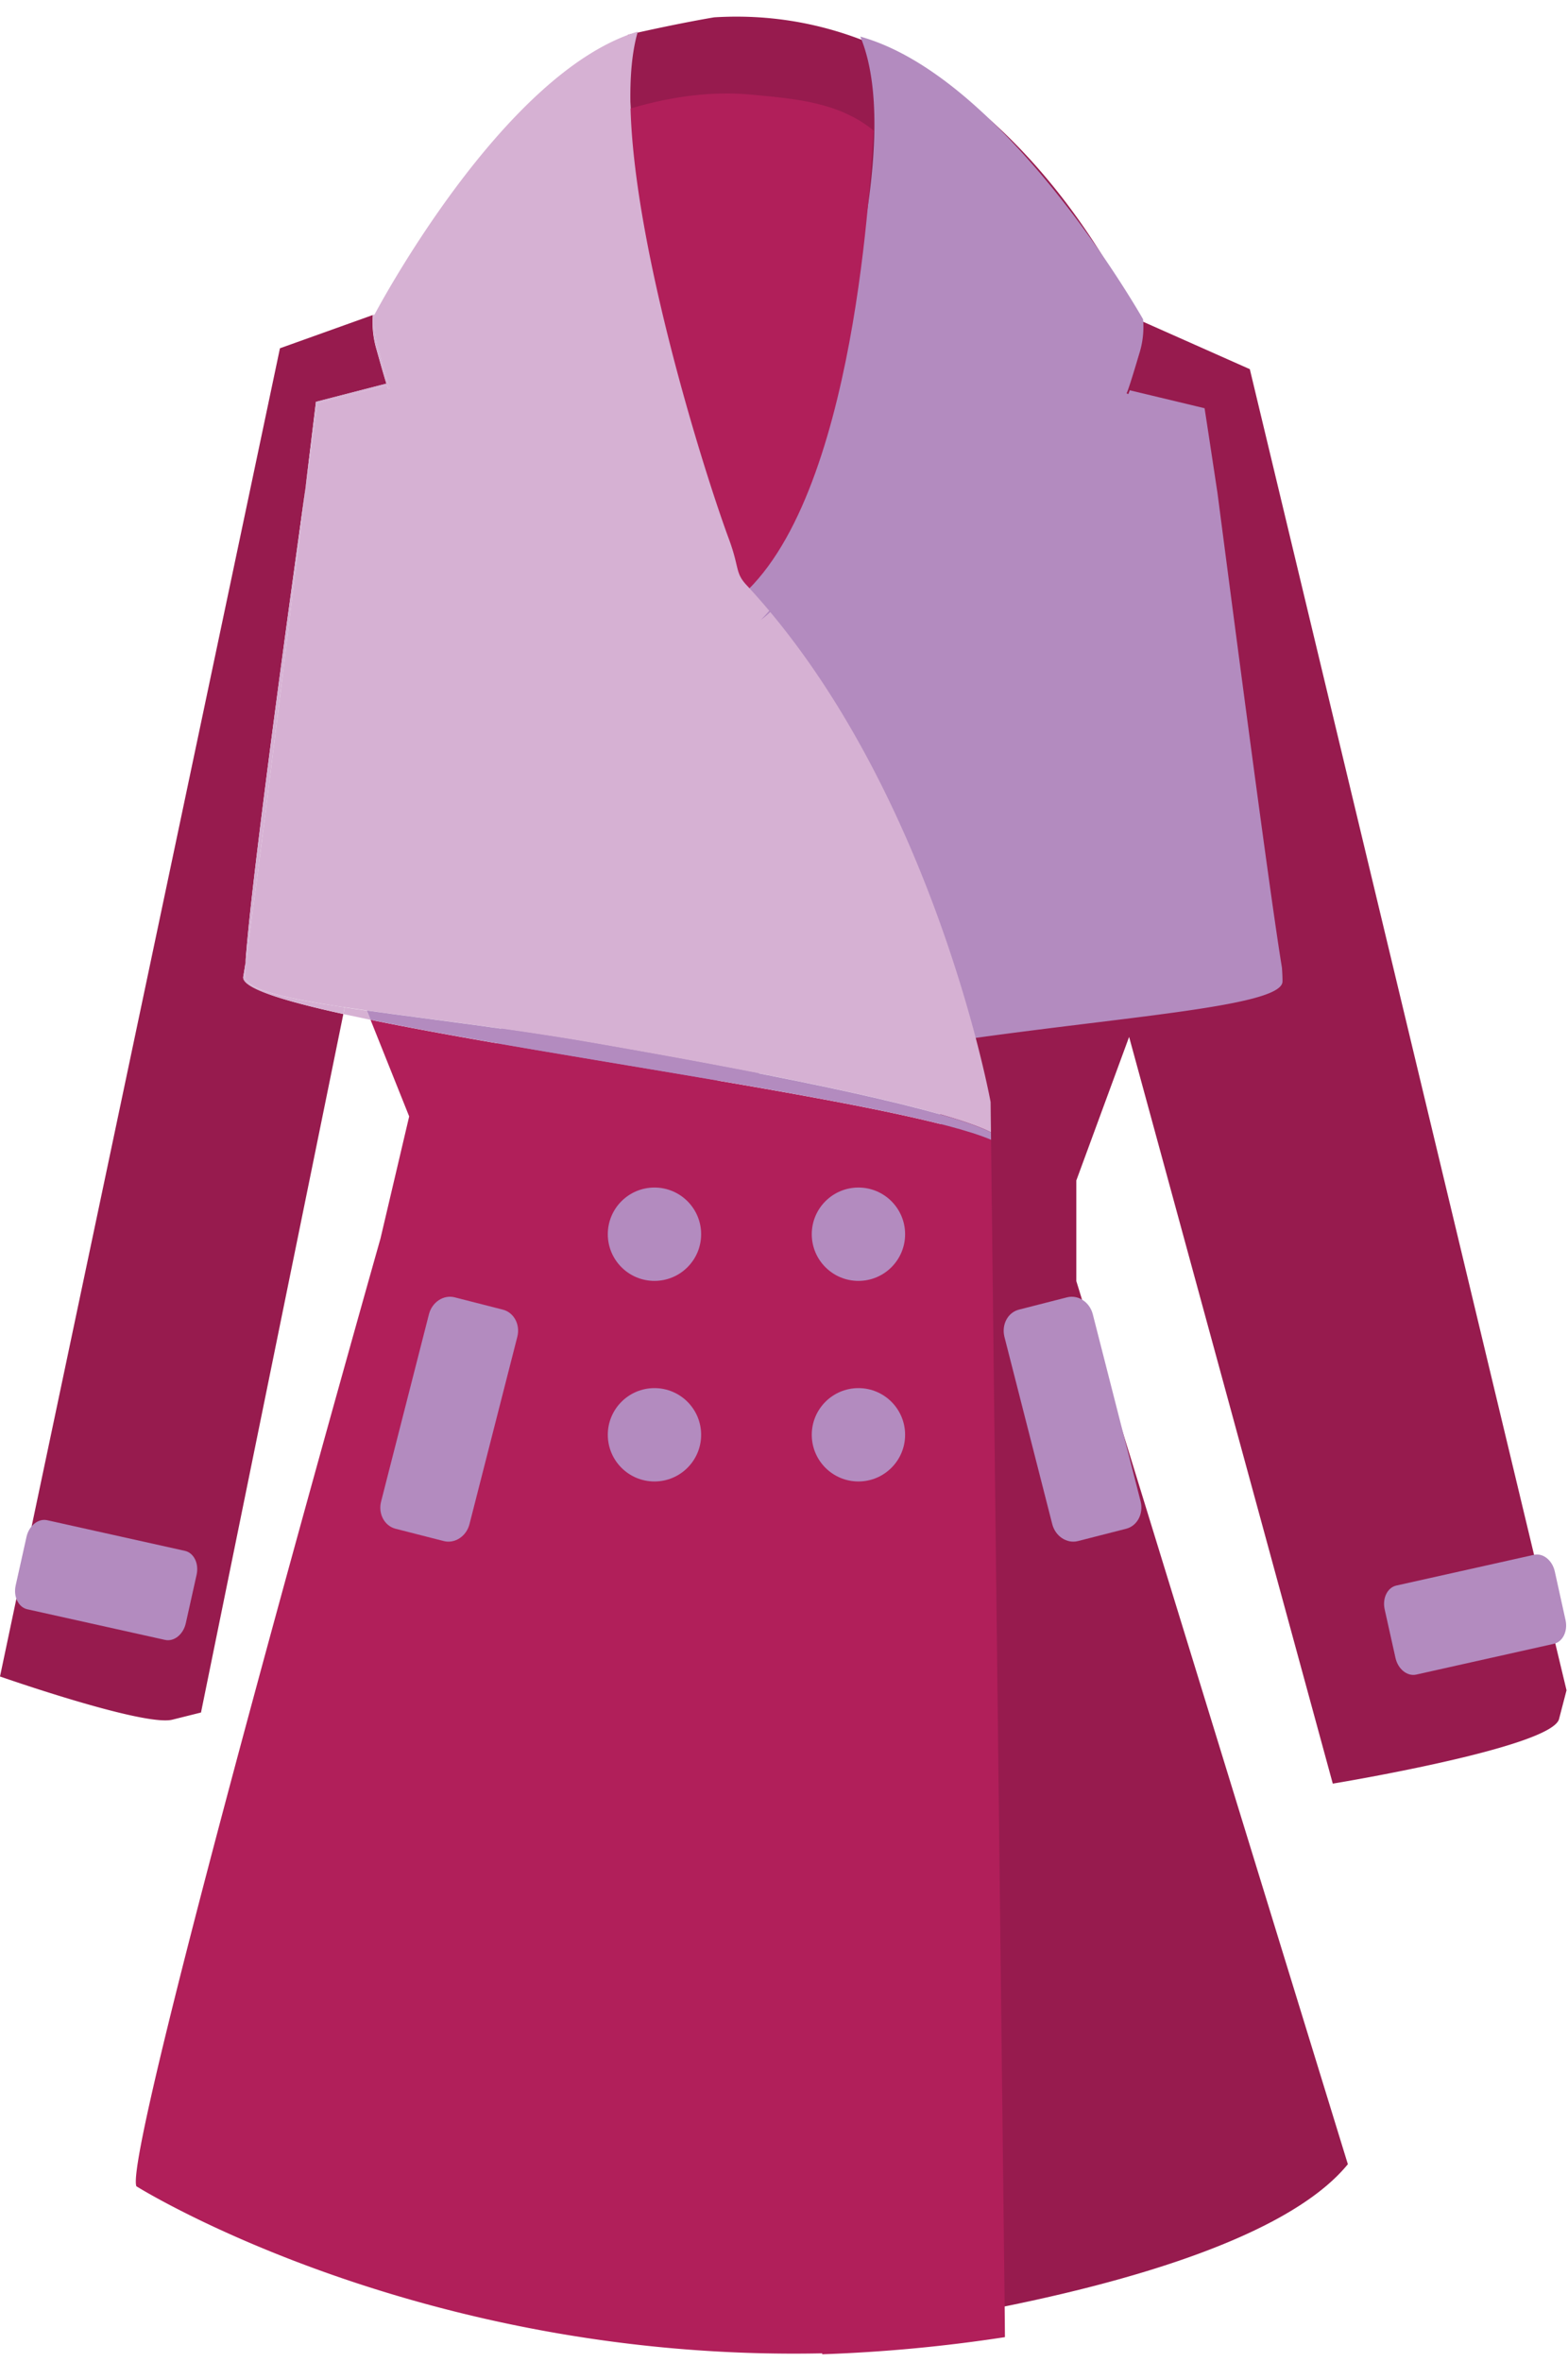 <svg xmlns="http://www.w3.org/2000/svg" viewBox="0 -6.68 629 947.21"><title>Depositphotos_85783506_03</title><g data-name="Layer 2"><g data-name="Layer 1"><g data-name="Layer 2"><g data-name="Layer 1-2"><path d="M501.36 141.37L456 121.22S400.51-6.68 286.53.27c0 0-13.19 2.12-34.61 7l1.49 42.59c2.94-1.23 6-2.41 9.17-3.47 14.33-4.82 27.92-6.6 40.39-5.28a69.39 69.39 0 0 1 41.3 19.4l.13.12v.17c0 .37-5.42 37.21-15.89 78.5-9.12 36-24 82.36-44.07 105 70.72 80.7 92.86 196.55 92.86 196.55l5.88 481.24c54.22-9.65 131.12-28.52 157.51-60.82L431.76 507.08v-40.32l21.18-57.59 81.7 299.47s87.75-14.4 90.77-25.92l3-11.52z" fill="#971b4e"/><path d="M457.16 134.7c-.12.38-.38 1.25-.72 2.39-.93 3.12-2.63 8.79-3.72 11.92l-.23.66a11.48 11.48 0 0 1-.57 1.39l.66.32a12.47 12.47 0 0 0 .63-1.54l30 7.2c.31 1.91 2.31 15 5.18 34 7.2 55.29 21 160.79 25.86 190.39.16 2.31.24 4.16.22 5.49 0 5.24-17.17 8.82-43 12.41l-9.55 1.28c-27.37 3.56-62.23 7.31-96.57 12.85-90.52 14.6-154.14 27.29-172.5 36l.15-12.15s22.65-115.88 95-196.52a35 35 0 0 0 4.11 3.17q-1.84-1.73-3.63-3.7 4.73-5.24 9.74-10.27a53.66 53.66 0 0 0 11.39-17.88C321.78 181.57 366.37 58.72 345.11 8c58.65 16.34 113.44 113.37 113.44 113.37a35.92 35.92 0 0 1-1.39 13.33z" fill="#b38bbf"/><path d="M300 229.92c45.81-45.16 49.52-178.42 50.5-184.18-13.78-11.37-31.25-12.83-49.5-14.5-14.63-1.35-30.59.47-47.42 5.4-3.83 1.12-.09 2-3.63 3.32l25.49 136.57c5.27 11.78 13 42.32 13 42.32 3.89 3.46 7.92 7.47 11.56 11.07z" fill="#b11f5a"/><path d="M247.42 63.57l.44.53c.06-.05 2.45-2 6.59-4.9l-.07-.79c-4.38 3.02-6.89 5.11-6.96 5.16z" fill="#971b4e"/><path d="M138.27 397.34q4.28.64 8.89 1.28l-6.06-15.15z" fill="none"/><path d="M151.6 132.67c.11.38.35 1.25.67 2.39.87 3.12 2.45 8.79 3.46 11.92l.22.66a12 12 0 0 0 .53 1.39l-.62.32a13.4 13.4 0 0 1-.59-1.54L127.36 155c-.28 1.91-2.15 15-4.82 34-6.7 55.29-19.57 160.8-24.06 190.39-.15 2.31-.22 4.16-.21 5.49 0 5.24 16 8.82 40 12.41l8.89 1.28c25.47 3.56 57.9 7.31 89.85 12.85 84.23 14.6 143.42 27.29 160.51 36l-.14-12.15S376.31 319.42 309 238.78a33 33 0 0 1-3.82 3.17q1.71-1.73 3.38-3.7-4.4-5.25-9.06-10.25c-4.66-5-2.81-6.79-7-18.23C281.11 179.19 241.82 53.91 255.86 6 201.29 22.34 150.3 119.37 150.3 119.37a38.49 38.49 0 0 0 1.3 13.3z" fill="#d6b1d3"/><path d="M97.58 385c.24-1.33.55-3.19.9-5.53 1.9-29.66 16.33-135.16 24.06-190.39 2.46-20.3 4.09-33.84 4.17-34.36v-.23l28.29-7.31c-1-3.12-2.53-8.58-3.46-11.9-.32-1.14-.56-2-.67-2.38a38.94 38.94 0 0 1-1.32-13.24L112.3 133 0 665.67S57.59 685.83 69.11 683l11.52-2.88L137.73 400c-25.01-5.48-40.96-10.6-40.15-15z" fill="#971b4e"/><path d="M397.56 450.45c-33.41-14.24-172.4-32.45-248.92-48.13l15.5 38.74-11.52 49S49 855.72 54.71 870.12c0 0 112.22 70.41 275.11 67v.37a622 622 0 0 0 73.31-6.87l-.13-14.08z" fill="#b11f5a"/><path d="M138.27 397.34l-.54 2.67q5.21 1.14 10.91 2.31l-1.48-3.7q-4.61-.62-8.89-1.28z" fill="#d6b1d3"/><path d="M98.48 379.44c4.49-29.6 17.36-135.1 24.06-190.39-7.73 55.23-22.16 160.73-24.06 190.39z" fill="#d6b1d3"/><path d="M397.52 447.45c-17.09-8.69-76.28-21.38-160.51-36-32-5.54-64.39-9.29-89.85-12.85l1.48 3.7c76.52 15.63 215.51 33.89 248.92 48.13z" fill="#b38bbf"/><path d="M150.93 132.86c.11.38.35 1.24.67 2.38.93 3.32 2.45 8.78 3.46 11.9l-28.32 7.31v.23c-.08.52-1.71 14.06-4.17 34.36 2.67-19 4.54-32.12 4.82-34l27.92-7.2a13.4 13.4 0 0 0 .59 1.54l.62-.32a12 12 0 0 1-.53-1.39l-.22-.66c-1-3.13-2.59-8.8-3.46-11.92l-.67-2.39a38.49 38.49 0 0 1-1.29-13.3l-.69.25a38.94 38.94 0 0 0 1.27 13.21z" fill="#d6b1d3"/><path d="M98.27 384.93c0-1.33.06-3.18.21-5.49-.35 2.33-.66 4.2-.9 5.53-.81 4.44 15.14 9.55 40.14 15l.54-2.67c-24.01-3.55-39.94-7.13-39.99-12.37z" fill="#d6b1d3"/><path d="M188.33 604.58c-1.25 4.88-5.87 7.91-10.32 6.78l-19.33-4.94c-4.45-1.14-7.05-6-5.81-10.89l19.2-75.14c1.25-4.88 5.87-7.91 10.32-6.78l19.33 4.94c4.45 1.14 7.05 6 5.8 10.89z" fill="#b38bbf"/><path d="M568.11 664.91c-3.59.8-7.31-2.19-8.31-6.67l-4.34-19.47c-1-4.49 1.1-8.77 4.68-9.57l55.25-12.33c3.59-.8 7.31 2.19 8.31 6.67L628 643c1 4.48-1.1 8.77-4.68 9.57z" fill="#b38bbf"/><path d="M66.22 651c3.59.8 7.31-2.19 8.31-6.67l4.34-19.47c1-4.49-1.1-8.77-4.68-9.57L18.94 603c-3.59-.8-7.31 2.19-8.31 6.67l-4.34 19.48c-1 4.49 1.1 8.77 4.68 9.57z" fill="#b38bbf"/><path d="M422.11 604.58c1.25 4.88 5.87 7.91 10.32 6.78l19.33-4.94c4.45-1.14 7-6 5.81-10.89l-19.2-75.14c-1.25-4.88-5.87-7.91-10.32-6.78l-19.33 4.94c-4.45 1.14-7 6-5.8 10.89z" fill="#b38bbf"/><circle cx="344.36" cy="568.74" r="18.72" fill="#b38bbf"/><circle cx="262.54" cy="568.74" r="18.72" fill="#b38bbf"/><circle cx="344.36" cy="488.3" r="18.72" fill="#b38bbf"/><circle cx="262.54" cy="488.3" r="18.72" fill="#b38bbf"/></g></g></g></g></svg>